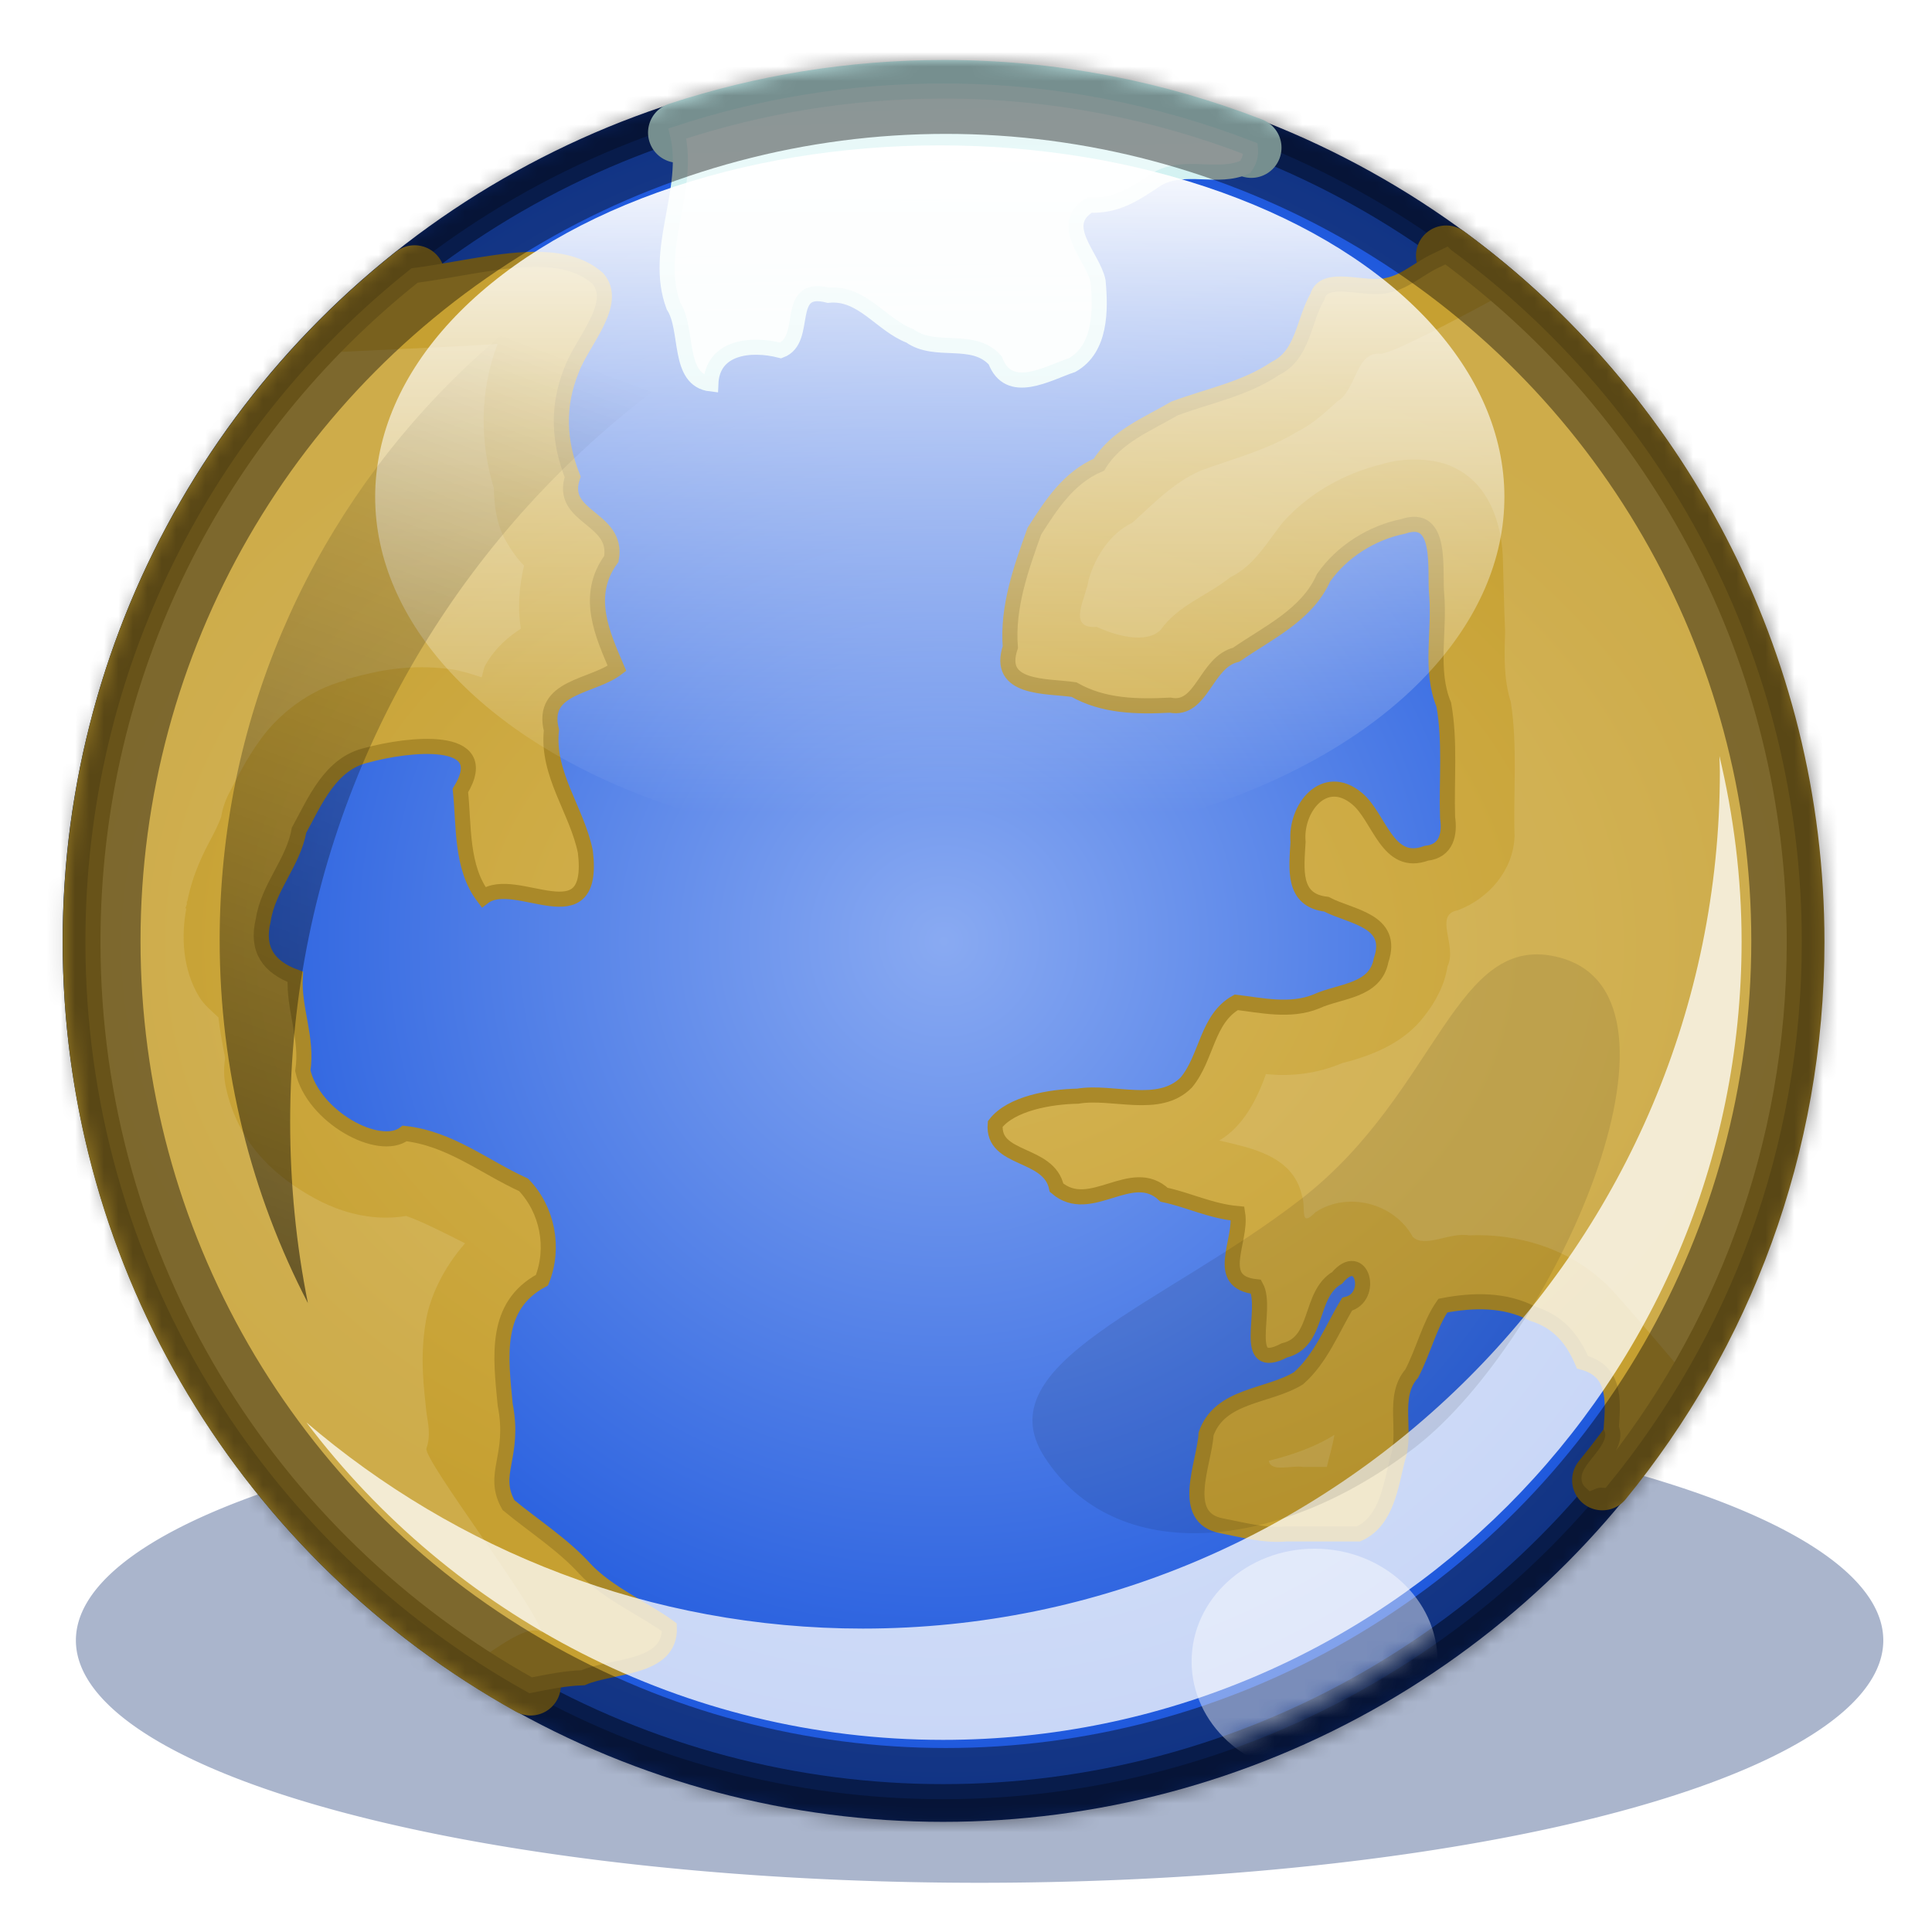 <?xml version="1.0" encoding="UTF-8" standalone="no"?>
<!-- Created with Inkscape (http://www.inkscape.org/) -->

<svg
   width="128"
   height="128"
   id="svg2690"
   sodipodi:version="0.32"
   inkscape:version="1.3.2 (1:1.3.2+202311252150+091e20ef0f)"
   version="1.0"
   sodipodi:docname="web.svg"
   inkscape:output_extension="org.inkscape.output.svg.inkscape"
   inkscape:export-filename="web_64.png"
   inkscape:export-xdpi="48"
   inkscape:export-ydpi="48"
   xmlns:inkscape="http://www.inkscape.org/namespaces/inkscape"
   xmlns:sodipodi="http://sodipodi.sourceforge.net/DTD/sodipodi-0.dtd"
   xmlns:xlink="http://www.w3.org/1999/xlink"
   xmlns="http://www.w3.org/2000/svg"
   xmlns:svg="http://www.w3.org/2000/svg"
   xmlns:rdf="http://www.w3.org/1999/02/22-rdf-syntax-ns#"
   xmlns:cc="http://creativecommons.org/ns#"
   xmlns:dc="http://purl.org/dc/elements/1.1/">
  <defs
     id="defs2692">
    <linearGradient
       id="linearGradient3962">
      <stop
         style="stop-color:#e3f7f7;stop-opacity:1;"
         offset="0"
         id="stop3964" />
      <stop
         style="stop-color:#f5fcfc;stop-opacity:1;"
         offset="1"
         id="stop3966" />
    </linearGradient>
    <linearGradient
       id="linearGradient3880">
      <stop
         style="stop-color:#d6b658;stop-opacity:1;"
         offset="0"
         id="stop3882" />
      <stop
         style="stop-color:#c6a031;stop-opacity:1;"
         offset="1"
         id="stop3884" />
    </linearGradient>
    <linearGradient
       inkscape:collect="always"
       id="linearGradient4159">
      <stop
         style="stop-color:#000000;stop-opacity:1;"
         offset="0"
         id="stop4161" />
      <stop
         style="stop-color:#000000;stop-opacity:0;"
         offset="1"
         id="stop4163" />
    </linearGradient>
    <linearGradient
       id="linearGradient3595">
      <stop
         style="stop-color:#89aaf2;stop-opacity:1;"
         offset="0"
         id="stop3599" />
      <stop
         id="stop3601"
         offset="1"
         style="stop-color:#1a55dc;stop-opacity:1;" />
    </linearGradient>
    <linearGradient
       inkscape:collect="always"
       id="linearGradient2710">
      <stop
         style="stop-color:#ffffff;stop-opacity:1;"
         offset="0"
         id="stop2712" />
      <stop
         style="stop-color:#ffffff;stop-opacity:0;"
         offset="1"
         id="stop2714" />
    </linearGradient>
    <radialGradient
       inkscape:collect="always"
       xlink:href="#linearGradient3595"
       id="radialGradient2750"
       gradientUnits="userSpaceOnUse"
       cx="53.035"
       cy="61.115"
       fx="53.035"
       fy="61.115"
       r="59.932"
       gradientTransform="matrix(0.999,1.2920851e-5,-1.2932636e-5,1,4.9117686e-2,-6.8525109e-4)" />
    <linearGradient
       inkscape:collect="always"
       xlink:href="#linearGradient2710"
       id="linearGradient2782"
       gradientUnits="userSpaceOnUse"
       x1="63.768"
       y1="3.101"
       x2="63.768"
       y2="46.732" />
    <filter
       inkscape:collect="always"
       id="filter3769"
       x="-0.095"
       y="-0.095"
       width="1.191"
       height="1.191">
      <feGaussianBlur
         inkscape:collect="always"
         stdDeviation="3.019"
         id="feGaussianBlur3771" />
    </filter>
    <mask
       maskUnits="userSpaceOnUse"
       id="mask3775">
      <path
         transform="matrix(1.017,0,0,1.017,-0.884,-1.02)"
         d="M 112.913,61.115 A 59.932,59.932 0 1 1 -6.952,61.115 A 59.932,59.932 0 1 1 112.913,61.115 z"
         sodipodi:ry="59.932465"
         sodipodi:rx="59.932465"
         sodipodi:cy="61.115368"
         sodipodi:cx="52.980301"
         id="path3777"
         style="opacity:1;fill:#ffffff;fill-opacity:1;fill-rule:nonzero;stroke:none;stroke-width:4;stroke-linecap:round;stroke-linejoin:miter;marker:none;marker-start:none;marker-mid:none;marker-end:none;stroke-miterlimit:4;stroke-dasharray:none;stroke-dashoffset:0;stroke-opacity:1;visibility:visible;display:inline;overflow:visible"
         sodipodi:type="arc" />
    </mask>
    <filter
       inkscape:collect="always"
       id="filter3889"
       x="-0.06"
       y="-0.088"
       width="1.121"
       height="1.176">
      <feGaussianBlur
         inkscape:collect="always"
         stdDeviation="2.547"
         id="feGaussianBlur3891" />
    </filter>
    <filter
       inkscape:collect="always"
       id="filter3934"
       x="-0.059"
       width="1.118"
       y="-0.102"
       height="1.204">
      <feGaussianBlur
         inkscape:collect="always"
         stdDeviation="1.957"
         id="feGaussianBlur3936" />
    </filter>
    <filter
       inkscape:collect="always"
       id="filter4034"
       x="-0.108"
       width="1.217"
       y="-0.103"
       height="1.206">
      <feGaussianBlur
         inkscape:collect="always"
         stdDeviation="3.489"
         id="feGaussianBlur4036" />
    </filter>
    <filter
       inkscape:collect="always"
       id="filter4155"
       x="-0.233"
       width="1.466"
       y="-0.332"
       height="1.664">
      <feGaussianBlur
         inkscape:collect="always"
         stdDeviation="13.537"
         id="feGaussianBlur4157" />
    </filter>
    <linearGradient
       inkscape:collect="always"
       xlink:href="#linearGradient4159"
       id="linearGradient4165"
       x1="-12.312"
       y1="152.155"
       x2="35.917"
       y2="22.199"
       gradientUnits="userSpaceOnUse" />
    <filter
       inkscape:collect="always"
       id="filter4346"
       x="-0.448"
       width="1.896"
       y="-0.183"
       height="1.367">
      <feGaussianBlur
         inkscape:collect="always"
         stdDeviation="1.534"
         id="feGaussianBlur4348" />
    </filter>
    <mask
       maskUnits="userSpaceOnUse"
       id="mask4399">
      <path
         style="opacity:1;fill:#ffffff;fill-opacity:0.515;fill-rule:nonzero;stroke:none;stroke-width:4;stroke-linecap:round;stroke-linejoin:miter;marker:none;marker-start:none;marker-mid:none;marker-end:none;stroke-miterlimit:4;stroke-dasharray:none;stroke-dashoffset:0;stroke-opacity:1;visibility:visible;display:inline;overflow:visible"
         d="M 30.007,83.151 L 30.007,109.613 C 51.762,109.047 70.338,98.335 78.728,83.151 L 30.007,83.151 z"
         id="path4401" />
    </mask>
    <filter
       inkscape:collect="always"
       id="filter4567"
       x="-0.198"
       width="1.396"
       y="-0.268"
       height="1.536">
      <feGaussianBlur
         inkscape:collect="always"
         stdDeviation="1.321"
         id="feGaussianBlur4569" />
    </filter>
    <filter
       inkscape:collect="always"
       id="filter4637"
       x="-0.068"
       y="-0.068"
       width="1.136"
       height="1.136">
      <feGaussianBlur
         inkscape:collect="always"
         stdDeviation="3.392"
         id="feGaussianBlur4639" />
    </filter>
    <radialGradient
       inkscape:collect="always"
       xlink:href="#linearGradient3880"
       id="radialGradient3886"
       cx="62.245"
       cy="61.392"
       fx="62.245"
       fy="61.392"
       r="26.973"
       gradientTransform="matrix(2.149,-0.006,0.005,1.589,-71.794,-34.532)"
       gradientUnits="userSpaceOnUse" />
    <radialGradient
       inkscape:collect="always"
       xlink:href="#linearGradient3880-0"
       id="radialGradient3886-4"
       cx="62.245"
       cy="61.392"
       fx="62.245"
       fy="61.392"
       r="26.973"
       gradientTransform="matrix(2.149,-0.006,0.005,1.589,-71.794,-34.532)"
       gradientUnits="userSpaceOnUse" />
    <linearGradient
       id="linearGradient3880-0">
      <stop
         style="stop-color:#d6b658;stop-opacity:1;"
         offset="0"
         id="stop3882-2" />
      <stop
         style="stop-color:#c6a031;stop-opacity:1;"
         offset="1"
         id="stop3884-9" />
    </linearGradient>
    <linearGradient
       inkscape:collect="always"
       xlink:href="#linearGradient3962"
       id="linearGradient3968"
       x1="59.485"
       y1="5.131"
       x2="59.791"
       y2="20.682"
       gradientUnits="userSpaceOnUse" />
  </defs>
  <sodipodi:namedview
     id="base"
     pagecolor="#ffffff"
     bordercolor="#666666"
     borderopacity="1.0"
     inkscape:pageopacity="0"
     inkscape:pageshadow="2"
     inkscape:zoom="6.0020491"
     inkscape:cx="53.648345"
     inkscape:cy="58.896553"
     inkscape:document-units="px"
     inkscape:current-layer="layer1"
     inkscape:window-width="1868"
     inkscape:window-height="1016"
     inkscape:window-x="52"
     inkscape:window-y="27"
     showgrid="false"
     showguides="false"
     inkscape:guide-bbox="true"
     inkscape:snap-global="false"
     inkscape:window-maximized="1"
     inkscape:showpageshadow="2"
     inkscape:pagecheckerboard="0"
     inkscape:deskcolor="#d1d1d1">
    <sodipodi:guide
       orientation="1,0"
       position="62.558,109.682"
       id="guide3605"
       inkscape:locked="false" />
    <sodipodi:guide
       orientation="0,1"
       position="210.595,65.311"
       id="guide3607"
       inkscape:locked="false" />
  </sodipodi:namedview>
  <g
     inkscape:groupmode="layer"
     id="shadow"
     style="display:inline">
    <path
       transform="matrix(0.999,0,0,0.268,11.973,92.299)"
       d="m 112.913,61.115 a 59.932,59.932 0 1 1 -119.865,0 59.932,59.932 0 1 1 119.865,0 z"
       sodipodi:ry="59.932465"
       sodipodi:rx="59.932465"
       sodipodi:cy="61.115368"
       sodipodi:cx="52.980301"
       id="path4571"
       style="fill:#08276c;fill-opacity:0.34;fill-rule:nonzero;stroke:none;stroke-width:4.549;marker:none;visibility:visible;display:inline;overflow:visible;filter:url(#filter4637)"
       sodipodi:type="arc" />
  </g>
  <g
     inkscape:label="globe"
     inkscape:groupmode="layer"
     id="layer1"
     style="display:inline">
    <circle
       style="display:inline;overflow:visible;visibility:visible;fill:none;stroke:#08215b;stroke-width:4.254;stroke-linecap:round;stroke-linejoin:miter;stroke-miterlimit:4;stroke-dasharray:none;stroke-dashoffset:0;stroke-opacity:1;marker:none"
       id="path3683"
       transform="matrix(0.94,0,0,0.94,12.684,4.919)"
       cx="52.98"
       cy="61.115"
       r="59.932"
       inkscape:label="big_outline" />
    <circle
       style="display:inline;overflow:visible;visibility:visible;fill:url(#radialGradient2750);fill-opacity:1;fill-rule:nonzero;stroke:none;stroke-width:4;marker:none"
       id="path2698"
       transform="matrix(0.94,0,0,0.94,12.684,4.919)"
       cx="52.98"
       cy="61.115"
       r="59.932"
       inkscape:label="sea" />
    <circle
       id="path2742"
       style="display:inline;overflow:visible;visibility:visible;fill:none;stroke:#0b2e7c;stroke-width:1.063;stroke-linecap:round;stroke-linejoin:miter;stroke-miterlimit:4;stroke-dasharray:none;stroke-dashoffset:0;stroke-opacity:1;marker:none"
       cy="61.115"
       cx="52.98"
       transform="matrix(0.94,0,0,0.94,12.684,4.919)"
       r="59.932"
       inkscape:label="blue outline" />
    <g
       id="g4014"
       style="display:inline"
       inkscape:label="right continent">
      <path
         sodipodi:nodetypes="csc"
         style="fill:none;fill-opacity:1;stroke:#917523;stroke-width:4;stroke-linecap:round;stroke-linejoin:miter;stroke-miterlimit:4;stroke-dasharray:none;stroke-opacity:1"
         d="M 106.156,98.062 C 114.103,88.348 118.875,75.936 118.875,62.406 118.875,43.746 109.783,27.195 95.812,16.938"
         id="path3832" />
      <path
         id="path3770"
         d="m 95.812,16.938 c -0.236,0.116 -0.485,0.228 -0.719,0.344 -1.089,0.506 -1.978,1.388 -3.188,1.625 -1.429,0.384 -4.195,-0.83 -4.625,0.75 -0.94,1.63 -0.94,3.855 -2.781,4.75 -2.013,1.361 -4.409,1.809 -6.688,2.656 -1.817,1.069 -3.857,1.837 -5,3.719 -2.03,0.876 -3.16,2.654 -4.281,4.406 -0.885,2.468 -1.801,5.027 -1.594,7.688 -0.945,2.821 2.425,2.547 4.219,2.812 1.96,1.116 4.192,1.142 6.375,1.031 2.122,0.41 2.324,-2.846 4.375,-3.344 2.07,-1.44 4.691,-2.626 5.781,-5.094 1.231,-1.76 3.214,-2.989 5.281,-3.406 2.656,-0.91 2.056,2.917 2.219,4.531 0.205,2.416 -0.471,5.013 0.469,7.281 0.439,2.455 0.171,4.98 0.25,7.469 0.162,1.089 -0.061,2.232 -1.406,2.375 -2.591,0.956 -3.086,-2.378 -4.594,-3.625 -2.173,-1.805 -4.107,0.652 -3.906,2.875 -0.1,1.772 -0.402,3.865 1.875,4.125 1.59,0.844 4.55,1.046 3.625,3.719 -0.381,2.057 -2.731,2.009 -4.281,2.719 -1.718,0.712 -3.689,0.254 -5.312,0.062 -1.959,1.092 -1.941,3.668 -3.312,5.312 -1.814,1.832 -4.855,0.517 -7.188,0.906 -1.816,0.033 -4.421,0.479 -5.469,1.844 -0.218,2.466 3.562,1.824 4.062,4.219 2.244,1.939 4.975,-1.567 7.125,0.469 1.597,0.332 3.073,1.084 4.875,1.25 0.294,1.827 -1.624,4.543 1.219,4.844 0.828,1.492 -1.083,5.753 1.875,4.219 2.344,-0.571 1.589,-3.693 3.5,-4.812 1.636,-1.945 2.478,1.299 0.656,1.75 -0.98,1.612 -1.728,3.595 -3.219,4.906 -2.026,1.243 -5.205,1.07 -6.125,3.688 -0.098,1.946 -1.837,5.57 1.062,6.094 1.413,0.273 2.799,0.663 4.25,0.531 H 90 c 1.88,-0.837 2.144,-3.213 2.594,-4.969 0.642,-1.841 -0.418,-4.101 0.938,-5.656 0.778,-1.494 1.185,-3.242 2.062,-4.5 1.99,-0.385 4.112,-0.429 5.938,0.531 1.73,0.533 2.663,1.69 3.312,3.219 2.172,0.576 2.044,2.459 1.906,4.344 0.659,1.424 -2.096,2.971 -1.344,3.625 0.27,-0.118 0.531,-0.17 0.75,-0.156 7.947,-9.715 12.719,-22.126 12.719,-35.656 0,-18.66 -9.092,-35.211 -23.062,-45.469 z"
         style="fill:url(#radialGradient3886);fill-opacity:1;stroke:none;stroke-width:1px;stroke-linecap:butt;stroke-linejoin:miter;stroke-opacity:1" />
      <path
         id="path3974"
         d="m 99.219,19.688 c -3.227,1.742 -6.847,3.652 -7.719,3.75 -1.71,-0.185 -1.578,2.378 -2.938,3.188 -0.901,0.834 -1.653,1.503 -2.656,2 -1.982,1.2 -4.228,1.769 -6.375,2.562 -1.792,0.791 -3.098,2.167 -4.5,3.438 -1.468,0.701 -2.472,2.257 -2.906,3.781 -0.138,1.147 -1.502,3.268 0.531,3.125 1.202,0.555 3.274,1.177 4.25,0.188 1.14,-1.622 3.097,-2.256 4.594,-3.469 1.618,-0.785 2.433,-2.32 3.5,-3.656 1.725,-1.924 4.063,-3.234 6.562,-3.844 1.309,-0.419 3.579,-0.51 5.062,0.375 2.019,1.122 2.812,3.465 2.938,5.656 0.057,1.698 0.08,3.394 0.156,5.094 -0.052,1.572 -0.1,3.11 0.375,4.625 0.46,2.954 0.159,5.983 0.25,8.906 -0.075,2.251 -1.721,4.147 -3.781,4.906 -1.592,0.3 -4.64e-4,2.38 -0.656,3.688 -0.178,1.168 -0.741,2.318 -1.562,3.344 -1.318,1.729 -3.392,2.583 -5.438,3.094 -1.579,0.671 -3.328,0.908 -5.031,0.719 -0.607,1.697 -1.495,3.454 -3.094,4.406 2.187,0.508 4.884,1.03 5.469,3.625 0.307,0.807 -0.205,2.239 0.906,1.125 2.128,-1.407 5.22,-0.604 6.438,1.625 0.773,0.784 2.495,-0.322 3.719,-0.094 3.2,-0.137 6.507,0.852 8.875,3.031 0.412,0.255 2.825,3.108 5.094,5.781 4.829,-8.309 7.594,-17.948 7.594,-28.25 0,-17.087 -7.644,-32.382 -19.656,-42.719 z m -10.812,75.375 c -1.328,0.837 -2.835,1.338 -4.344,1.719 0.139,0.788 1.549,0.272 2.281,0.406 h 1.562 c 0.161,-0.708 0.388,-1.411 0.5,-2.125 z"
         style="fill:#e7d7a6;fill-opacity:0.221;stroke:none" />
      <path
         style="fill:none;fill-opacity:1;stroke:#aa8929;stroke-width:1px;stroke-linecap:butt;stroke-linejoin:miter;stroke-opacity:1"
         d="m 95.812,16.938 c -0.236,0.116 -0.485,0.228 -0.719,0.344 -1.089,0.506 -1.978,1.388 -3.188,1.625 -1.429,0.384 -4.195,-0.83 -4.625,0.75 -0.94,1.63 -0.94,3.855 -2.781,4.75 -2.013,1.361 -4.409,1.809 -6.688,2.656 -1.817,1.069 -3.857,1.837 -5,3.719 -2.03,0.876 -3.16,2.654 -4.281,4.406 -0.885,2.468 -1.801,5.027 -1.594,7.688 -0.945,2.821 2.425,2.547 4.219,2.812 1.96,1.116 4.192,1.142 6.375,1.031 2.122,0.41 2.324,-2.846 4.375,-3.344 2.07,-1.44 4.691,-2.626 5.781,-5.094 1.231,-1.76 3.214,-2.989 5.281,-3.406 2.656,-0.91 2.056,2.917 2.219,4.531 0.205,2.416 -0.471,5.013 0.469,7.281 0.439,2.455 0.171,4.98 0.25,7.469 0.162,1.089 -0.061,2.232 -1.406,2.375 -2.591,0.956 -3.086,-2.378 -4.594,-3.625 -2.173,-1.805 -4.107,0.652 -3.906,2.875 -0.1,1.772 -0.402,3.865 1.875,4.125 1.59,0.844 4.55,1.046 3.625,3.719 -0.381,2.057 -2.731,2.009 -4.281,2.719 -1.718,0.712 -3.689,0.254 -5.312,0.062 -1.959,1.092 -1.941,3.668 -3.312,5.312 -1.814,1.832 -4.855,0.517 -7.188,0.906 -1.816,0.033 -4.421,0.479 -5.469,1.844 -0.218,2.466 3.562,1.824 4.062,4.219 2.244,1.939 4.975,-1.567 7.125,0.469 1.597,0.332 3.073,1.084 4.875,1.25 0.294,1.827 -1.624,4.543 1.219,4.844 0.828,1.492 -1.083,5.753 1.875,4.219 2.344,-0.571 1.589,-3.693 3.5,-4.812 1.636,-1.945 2.478,1.299 0.656,1.75 -0.98,1.612 -1.728,3.595 -3.219,4.906 -2.026,1.243 -5.205,1.07 -6.125,3.688 -0.098,1.946 -1.837,5.57 1.062,6.094 1.413,0.273 2.799,0.663 4.25,0.531 H 90 c 1.88,-0.837 2.144,-3.213 2.594,-4.969 0.642,-1.841 -0.418,-4.101 0.938,-5.656 0.778,-1.494 1.185,-3.242 2.062,-4.5 1.99,-0.385 4.112,-0.429 5.938,0.531 1.73,0.533 2.663,1.69 3.312,3.219 2.172,0.576 2.044,2.459 1.906,4.344 0.659,1.424 -2.096,2.971 -1.344,3.625 0.27,-0.118 0.531,-0.17 0.75,-0.156 7.947,-9.715 12.719,-22.126 12.719,-35.656 0,-18.66 -9.092,-35.211 -23.062,-45.469 z"
         id="path3981" />
    </g>
    <path
       id="path3870"
       d="m 82.903,9.785 c -6.315,-2.447 -13.165,-3.812 -20.344,-3.812 -6.159,0 -12.077,0.986 -17.625,2.812"
       style="display:inline;fill:none;stroke:#c2eded;stroke-width:4;stroke-linecap:round;stroke-linejoin:miter;stroke-miterlimit:4;stroke-dasharray:none;stroke-opacity:1"
       sodipodi:nodetypes="ccc"
       inkscape:label="top atmosphere" />
    <path
       style="display:inline;fill:url(#linearGradient3968);fill-opacity:1;stroke:#d4f2f2;stroke-width:1px;stroke-linecap:butt;stroke-linejoin:miter;stroke-opacity:1"
       d="m 62.5,6.031 c -6.159,0 -12.077,0.986 -17.625,2.812 0.914,3.737 -1.647,7.701 -0.25,11.438 1.015,1.56 0.215,4.892 2.469,5.156 0.093,-2.427 2.589,-2.742 4.625,-2.219 1.906,-0.7 0.18,-4.433 3.156,-3.656 2.24,-0.228 3.496,1.962 5.406,2.688 1.704,1.226 4.179,-0.027 5.656,1.625 0.899,2.405 3.464,0.854 5.094,0.312 1.914,-1.079 1.899,-3.654 1.719,-5.562 -0.336,-1.642 -2.744,-3.701 -0.562,-5.031 1.806,0.068 2.965,-0.721 4.5,-1.75 1.824,-1.029 3.986,0.048 5.812,-0.781 0.296,-0.405 0.385,-0.812 0.344,-1.219 C 76.529,7.397 69.679,6.031 62.5,6.031 Z"
       id="path3818"
       inkscape:label="top continent" />
    <g
       id="g4020"
       style="display:inline"
       inkscape:label="left continent">
      <path
         transform="matrix(0.94,0,0,0.94,2.321,2.206)"
         d="m 13.688,56.174 c -0.099,2.591 -1.28,4.651 -2.636,4.599 -1.356,-0.052 -2.376,-2.196 -2.277,-4.787 0.099,-2.591 1.28,-4.651 2.636,-4.599 1.356,0.052 2.376,2.196 2.277,4.787 z m 2.92,9.524 c 0,3.178 -1.84,5.757 -4.108,5.757 -2.267,0 -4.108,-2.579 -4.108,-5.757 0,-3.178 1.84,-5.757 4.108,-5.757 2.267,0 4.108,2.579 4.108,5.757 z"
         style="display:inline;overflow:visible;visibility:visible;fill:#ffffff;fill-opacity:0.495;fill-rule:nonzero;stroke:none;stroke-width:2.809;marker:none;filter:url(#filter4346);enable-background:accumulate"
         id="path2768" />
      <path
         sodipodi:nodetypes="csc"
         style="color:#000000;display:inline;overflow:visible;visibility:visible;fill:none;fill-opacity:1;fill-rule:nonzero;stroke:#917523;stroke-width:4;stroke-linecap:round;stroke-linejoin:miter;stroke-miterlimit:4;stroke-dasharray:none;stroke-dashoffset:0;stroke-opacity:1;marker:none;enable-background:accumulate"
         d="M 27.469,18.25 C 14.478,28.575 6.156,44.523 6.156,62.406 c 0,21.195 11.706,39.626 29,49.25"
         id="path3834" />
      <path
         id="path3774"
         d="m 35.844,17.188 c -2.534,-0.077 -5.578,0.701 -8.375,1.062 -12.991,10.325 -21.312,26.273 -21.312,44.156 0,21.195 11.706,39.626 29,49.25 1.154,-0.225 2.288,-0.465 3.469,-0.5 1.946,-0.853 5.828,-0.553 5.719,-3.344 -1.631,-1.205 -4.084,-2.253 -5.594,-3.875 -1.437,-1.592 -3.369,-2.823 -5.062,-4.219 -1.176,-2.09 0.458,-3.195 -0.219,-6.656 -0.305,-3.183 -0.76,-6.539 2.438,-8.25 0.857,-2.148 0.365,-4.665 -1.219,-6.312 -2.617,-1.191 -4.864,-3.068 -7.875,-3.406 -1.703,1.3 -6.082,-1.123 -6.75,-4.156 0.331,-2.185 -0.629,-4.099 -0.5,-6.219 -1.749,-0.642 -2.601,-1.804 -2.125,-3.75 0.328,-2.186 1.991,-3.813 2.375,-5.969 1.071,-1.949 2.085,-4.435 4.5,-4.969 2.619,-0.724 8.501,-1.444 6.188,2.344 0.251,2.357 0.022,5.083 1.531,7.062 2.118,-1.621 7.445,2.874 6.75,-3 -0.554,-2.738 -2.565,-5.153 -2.25,-8.062 -0.736,-2.922 2.72,-2.848 4.344,-4.094 -0.934,-2.2 -2.174,-4.803 -0.375,-7.25 0.507,-2.769 -3.493,-2.697 -2.562,-5.438 C 37.011,29.254 36.896,26.898 37.875,24.5 c 0.668,-1.837 3.178,-4.416 1.719,-6.062 -0.981,-0.86 -2.28,-1.205 -3.75,-1.25 z"
         style="color:#000000;display:inline;overflow:visible;visibility:visible;fill:url(#radialGradient3886-4);fill-opacity:1;fill-rule:nonzero;stroke:none;stroke-width:1px;stroke-linecap:butt;stroke-linejoin:miter;stroke-miterlimit:4;stroke-dasharray:none;stroke-dashoffset:0;stroke-opacity:1;marker:none;enable-background:accumulate" />
      <path
         id="path4006"
         d="m 32.969,22.781 c -0.501,0.072 -5.796,0.316 -11.094,0.562 -9.736,10.132 -15.719,23.901 -15.719,39.062 0,19.886 10.288,37.346 25.844,47.375 1.698,-1.168 3.246,-2.179 3.906,-1.594 -0.497,-1.868 -7.805,-11.402 -7.656,-12.219 0.293,-0.819 0.126,-1.589 0,-2.406 -0.145,-1.519 -0.463,-3.532 -0.031,-6.062 0.282,-1.648 1.201,-3.544 2.594,-5.125 -1.753,-0.894 -3.053,-1.525 -3.906,-1.812 -0.898,0.149 -1.768,0.133 -2.5,0.031 -1.556,-0.216 -2.842,-0.766 -4.031,-1.469 -2.379,-1.406 -4.62,-3.488 -5.406,-7.062 -0.137,-0.624 -0.158,-1.274 -0.062,-1.906 0.025,-0.166 -0.26,-1.213 -0.438,-2.75 -0.44,-0.433 -0.93,-0.795 -1.281,-1.375 -1.095,-1.807 -1.193,-4.009 -0.844,-5.844 h -0.062 c 0.017,-0.112 0.074,-0.173 0.094,-0.281 0.013,-0.057 -0.014,-0.131 0,-0.188 h 0.031 c 0.379,-1.901 1.12,-3.297 1.594,-4.188 0.517,-0.972 0.653,-1.419 0.656,-1.438 0.096,-0.568 0.287,-1.119 0.562,-1.625 0.419,-0.763 1.006,-2.081 2.125,-3.594 1.079,-1.458 3.016,-3.148 5.594,-3.812 L 22.906,45 c 0.083,-0.023 0.196,-0.039 0.281,-0.062 1.799,-0.49 3.92,-0.975 6.75,-0.594 0.543,0.073 1.271,0.296 1.969,0.531 0.107,-0.263 0.109,-0.569 0.25,-0.812 0.697,-1.201 1.552,-1.89 2.344,-2.406 -0.004,-0.022 0.004,-0.04 0,-0.062 -0.195,-1.19 -0.132,-2.651 0.219,-4.125 -0.402,-0.402 -0.819,-0.948 -1.25,-1.719 -0.523,-0.934 -0.736,-2.162 -0.75,-3.406 -0.914,-2.997 -0.969,-6.401 0.25,-9.562 z"
         style="color:#000000;display:inline;overflow:visible;visibility:visible;fill:#e7d7a6;fill-opacity:0.221;fill-rule:nonzero;stroke:none;stroke-width:1px;marker:none;enable-background:accumulate" />
      <path
         style="color:#000000;display:inline;overflow:visible;visibility:visible;fill:none;fill-opacity:1;fill-rule:nonzero;stroke:#aa8929;stroke-width:1px;stroke-linecap:butt;stroke-linejoin:miter;stroke-miterlimit:4;stroke-dasharray:none;stroke-dashoffset:0;stroke-opacity:1;marker:none;enable-background:accumulate"
         d="m 35.844,17.188 c -2.534,-0.077 -5.578,0.701 -8.375,1.062 -12.991,10.325 -21.312,26.273 -21.312,44.156 0,21.195 11.706,39.626 29,49.25 1.154,-0.225 2.288,-0.465 3.469,-0.5 1.946,-0.853 5.828,-0.553 5.719,-3.344 -1.631,-1.205 -4.084,-2.253 -5.594,-3.875 -1.437,-1.592 -3.369,-2.823 -5.062,-4.219 -1.176,-2.09 0.458,-3.195 -0.219,-6.656 -0.305,-3.183 -0.76,-6.539 2.438,-8.25 0.857,-2.148 0.365,-4.665 -1.219,-6.312 -2.617,-1.191 -4.864,-3.068 -7.875,-3.406 -1.703,1.3 -6.082,-1.123 -6.75,-4.156 0.331,-2.185 -0.629,-4.099 -0.5,-6.219 -1.749,-0.642 -2.601,-1.804 -2.125,-3.75 0.328,-2.186 1.991,-3.813 2.375,-5.969 1.071,-1.949 2.085,-4.435 4.5,-4.969 2.619,-0.724 8.501,-1.444 6.188,2.344 0.251,2.357 0.022,5.083 1.531,7.062 2.118,-1.621 7.445,2.874 6.75,-3 -0.554,-2.738 -2.565,-5.153 -2.25,-8.062 -0.736,-2.922 2.72,-2.848 4.344,-4.094 -0.934,-2.2 -2.174,-4.803 -0.375,-7.25 0.507,-2.769 -3.493,-2.697 -2.562,-5.438 C 37.011,29.254 36.896,26.898 37.875,24.5 c 0.668,-1.837 3.178,-4.416 1.719,-6.062 -0.981,-0.86 -2.28,-1.205 -3.75,-1.25 z"
         id="path4012" />
    </g>
    <circle
       style="display:inline;overflow:visible;visibility:visible;fill:none;stroke:#040000;stroke-width:8.351;stroke-linecap:round;stroke-linejoin:miter;stroke-miterlimit:4;stroke-dasharray:none;stroke-dashoffset:0;stroke-opacity:0.395;marker:none;filter:url(#filter3769)"
       id="path3609"
       transform="matrix(0.957,0,0,0.959,11.967,3.731)"
       mask="url(#mask3775)"
       cx="52.98"
       cy="61.115"
       r="59.932"
       inkscape:label="atmosphere outline" />
    <path
       style="display:inline;overflow:visible;visibility:visible;fill:#ffffff;fill-opacity:0.757;fill-rule:nonzero;stroke:none;stroke-width:4;marker:none;filter:url(#filter3889)"
       d="m 118.719,50.938 c 0.006,0.363 0.031,0.729 0.031,1.094 0,33.348 -27.058,60.406 -60.406,60.406 -14.976,0 -28.659,-5.497 -39.219,-14.531 10.276,13.571 26.552,22.375 44.875,22.375 31.059,0 56.281,-25.222 56.281,-56.281 0,-4.497 -0.564,-8.87 -1.562,-13.062 z"
       id="path3779"
       transform="matrix(0.94,0,0,0.94,2.321,2.206)"
       inkscape:label="light effect" />
    <path
       transform="matrix(0.274,-0.213,0.137,0.176,62.716,85.818)"
       style="display:inline;overflow:visible;visibility:visible;fill:#000000;fill-opacity:0.093;fill-rule:nonzero;stroke:none;stroke-width:4;marker:none;filter:url(#filter4155)"
       d="M 132.013,32.664 C 149.456,68.819 86.063,121.048 52.98,121.048 19.898,121.048 -6.508,94.495 -4.207,55.632 -2.26,22.747 31.793,42.047 64.876,42.047 c 33.083,0 54.649,-35.267 67.137,-9.383 z"
       id="path4038"
       sodipodi:nodetypes="cssss"
       inkscape:label="cloud effect" />
    <ellipse
       style="display:inline;overflow:visible;visibility:visible;fill:#ffffff;fill-opacity:0.847;fill-rule:nonzero;stroke:none;stroke-width:4;marker:none;filter:url(#filter4567);enable-background:accumulate"
       id="path4390"
       transform="matrix(1.019,0,0,1.263,33.787,-19.71)"
       mask="url(#mask4399)"
       cx="52.315"
       cy="102.759"
       rx="7.997"
       ry="5.915"
       inkscape:label="bottom reflect" />
    <ellipse
       style="display:inline;overflow:visible;visibility:visible;fill:url(#linearGradient2782);fill-opacity:1;fill-rule:nonzero;stroke:none;stroke-width:4;marker:none;filter:url(#filter3934)"
       id="path2708"
       transform="matrix(0.94,0,0,1.012,2.321,6.493)"
       cx="63.768"
       cy="26.115"
       rx="39.795"
       ry="23.014"
       inkscape:label="reflect" />
    <path
       style="display:inline;overflow:visible;visibility:visible;fill:url(#linearGradient4165);fill-opacity:1;fill-rule:nonzero;stroke:none;stroke-width:4;marker:none;filter:url(#filter4034)"
       d="m 68.701,8.216 c -30.742,0 -55.687,24.946 -55.688,55.687 0,9.224 2.243,17.93 6.219,25.594 -0.829,-4.129 -1.25,-8.409 -1.25,-12.781 0,-35.684 28.941,-64.625 64.625,-64.625 2.577,0 5.127,0.144 7.625,0.438 C 83.611,9.751 76.327,8.216 68.701,8.216 Z"
       id="path3938"
       transform="matrix(0.94,0,0,0.94,2.321,2.206)"
       inkscape:label="shade effect" />
  </g>
</svg>
